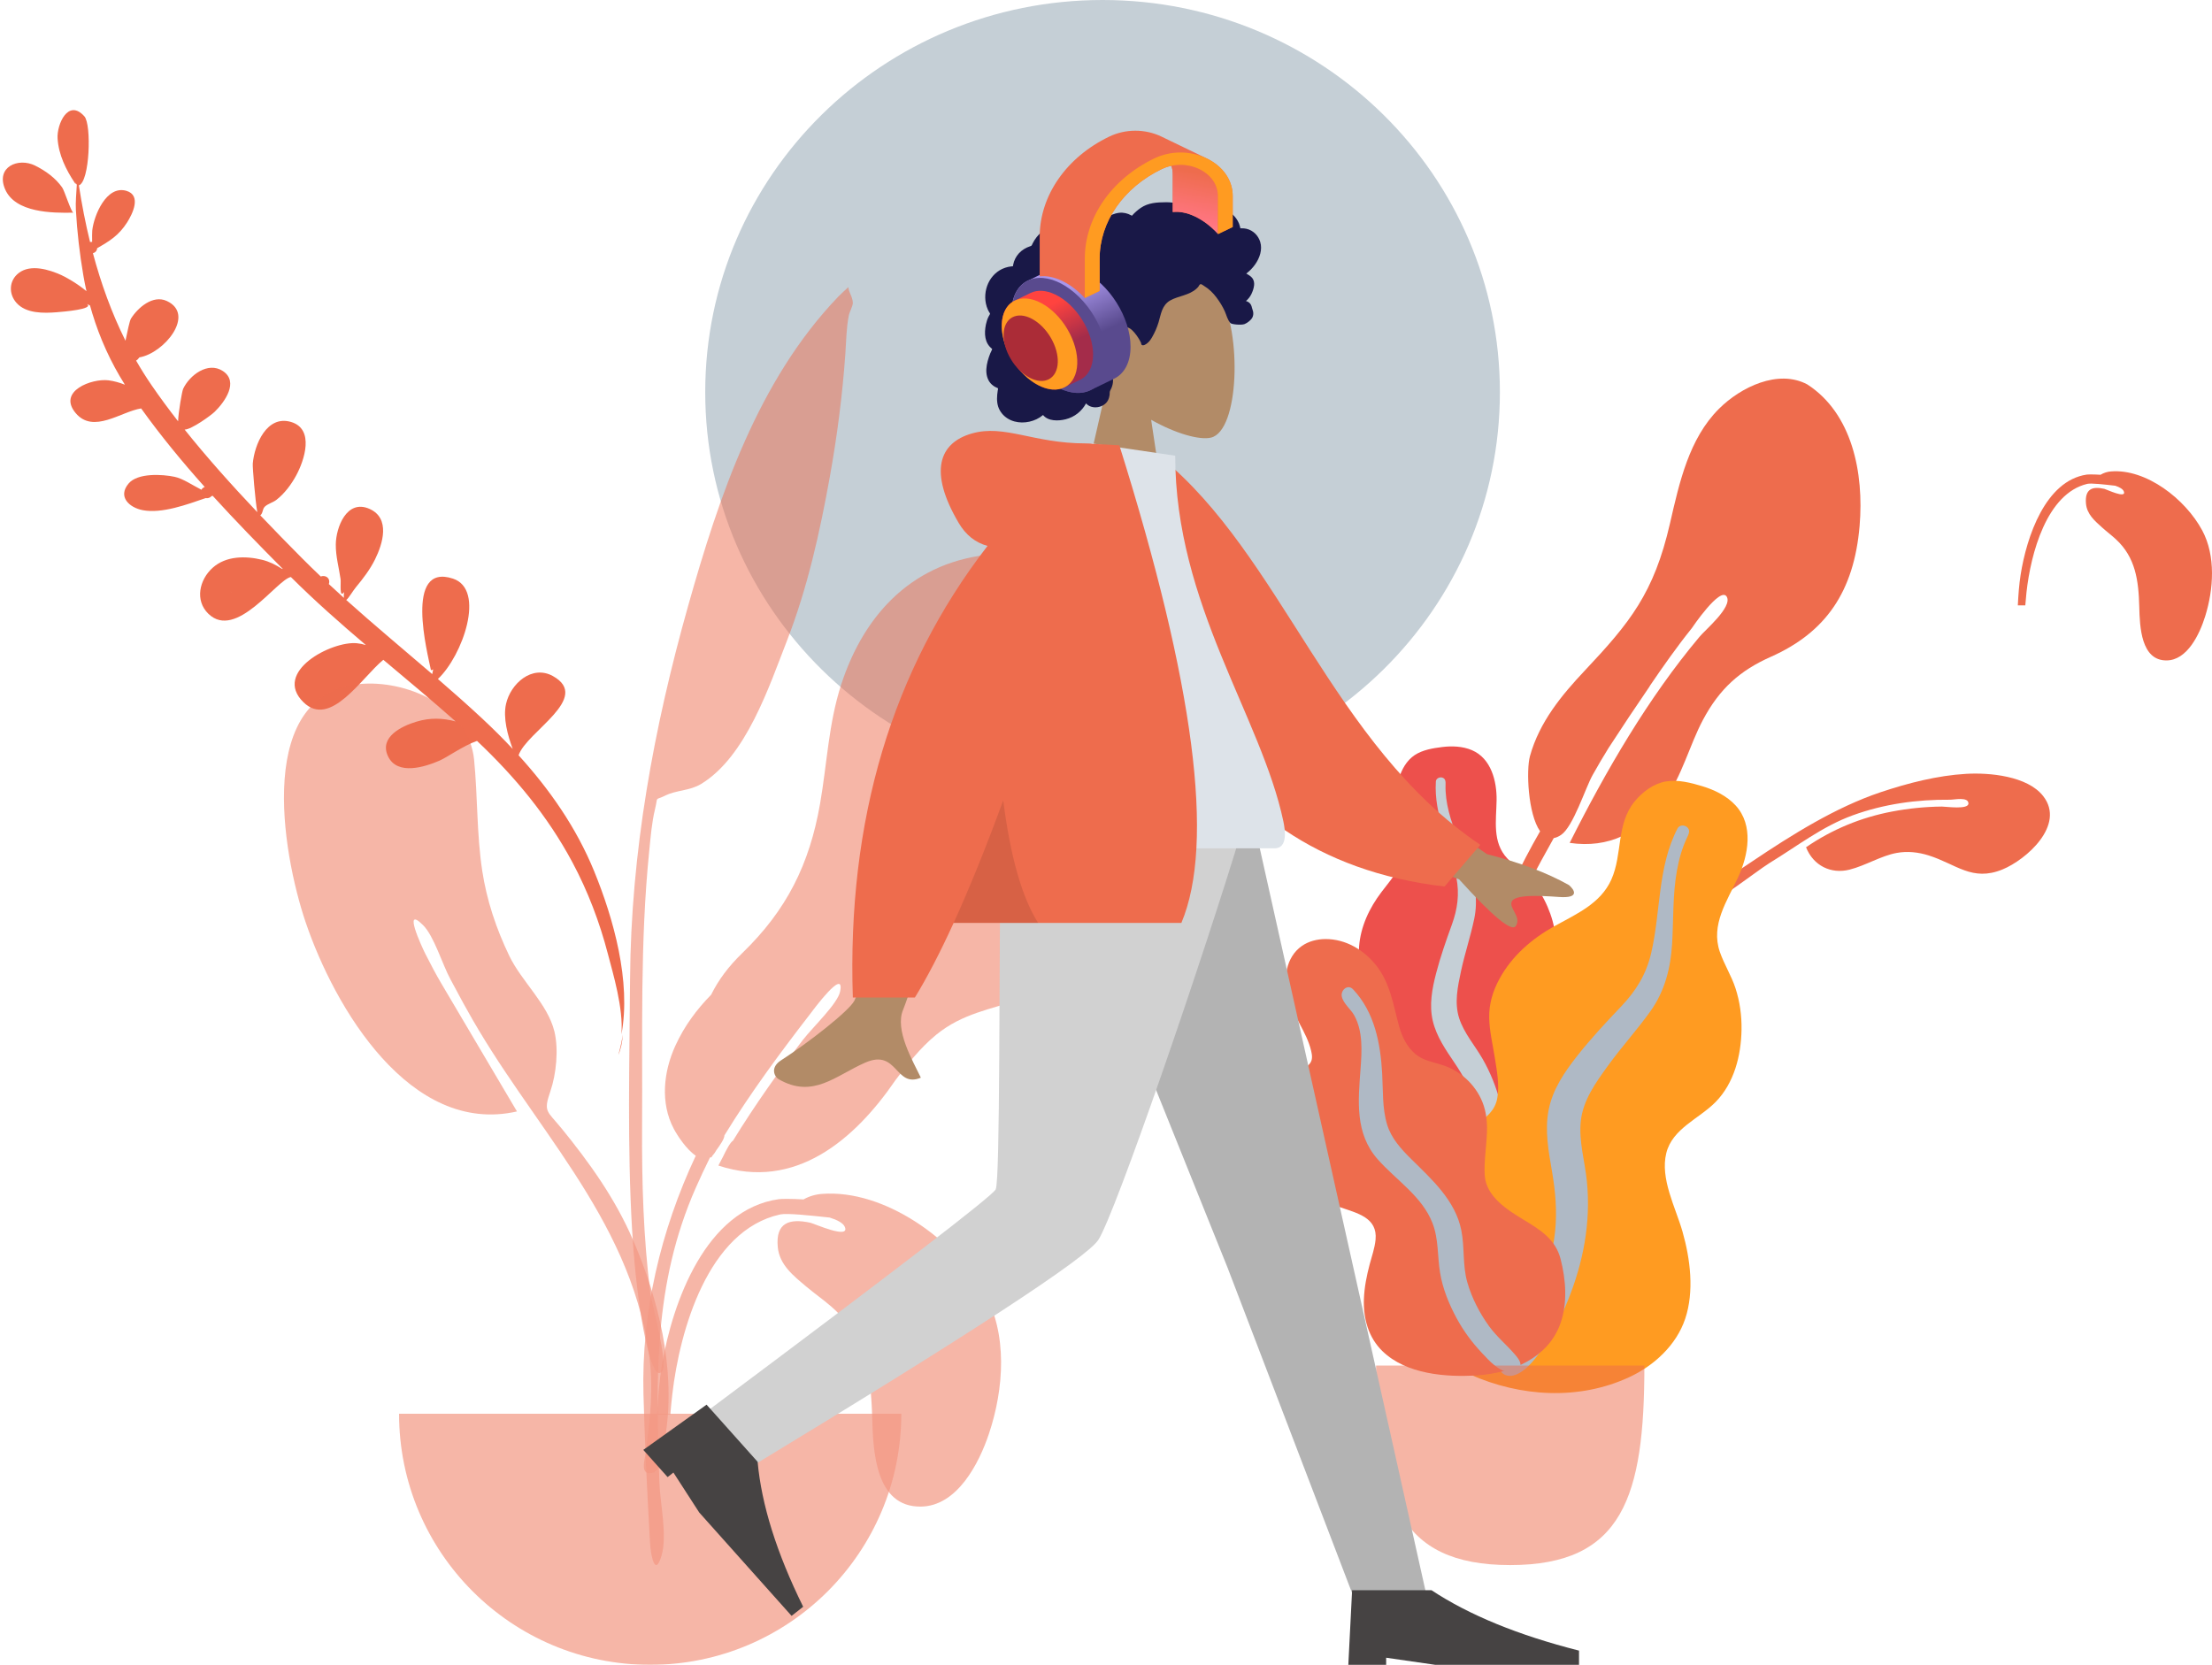 <svg width="643" height="484" viewBox="0 0 643 484" fill="none" xmlns="http://www.w3.org/2000/svg">
<g clip-path="url(#clip0)">
<path fill-rule="evenodd" clip-rule="evenodd" d="M444.737 219.827C447.493 209.876 453.963 202.087 460.679 194.951C473.755 181.058 480.787 172.468 485.447 152.146C488.188 140.193 490.977 127.528 499.67 118.856C505.999 112.541 516.892 107.236 525.356 111.758C538.378 120.172 541.875 137.439 540.562 152.9C538.934 172.064 530.665 183.88 514.78 190.938C505.829 194.913 499.88 200.159 495.021 209.299C491.134 216.607 488.868 225.759 483.984 232.384C476.683 242.289 467.546 246.691 456.283 245.046C466.832 224.035 479.157 202.826 494.023 185.135C495.415 183.357 503.623 176.549 501.967 173.518C500.143 170.181 491.718 182.718 491.777 182.642C487.457 188.01 483.459 193.715 479.534 199.475C479.544 199.48 479.555 199.483 479.566 199.489C475.525 205.4 471.515 211.397 467.582 217.469C465.991 220.038 464.443 222.639 462.961 225.306C460.786 229.219 457.334 240.325 453.775 242.731C453.014 243.245 452.31 243.533 451.651 243.651C449.223 247.956 446.86 252.295 444.613 256.685C438.744 268.151 433.707 280.257 431.395 293.202C430.721 296.981 431.198 311.114 428.816 313.842C424.46 318.831 425.736 309.223 425.997 306.323C428.16 282.31 436.124 261.852 447.686 241.664C444.134 236.642 443.621 223.859 444.737 219.827Z" fill="#EE6C4D"/>
<path fill-rule="evenodd" clip-rule="evenodd" d="M593.922 231.43C589.33 225.573 578.291 224.579 571.54 224.971C563.186 225.456 554.605 227.658 546.657 230.32C533.565 234.704 520.843 242.706 509.312 250.451C507.922 251.384 490.803 262.529 492.318 264.485C493.819 266.423 510.625 253.184 514.371 250.902C522.363 246.032 529.694 240.272 538.504 237.055C547.626 233.724 557.274 232.405 566.866 232.496C568.097 232.508 572.113 231.579 572.2 233.551C572.285 235.479 565.64 234.473 564.468 234.485C559.629 234.533 554.759 235.026 549.989 235.934C541.05 237.635 532.647 241.061 524.991 246.317C527.127 251.694 532.248 254.173 537.62 252.828C542.262 251.664 546.788 248.795 551.334 247.966C554.465 247.395 557.601 247.735 560.637 248.69C568.645 251.209 573.264 256.371 582.07 252.78C588.972 249.966 600.517 239.853 593.922 231.43Z" fill="#EE6C4D"/>
<path fill-rule="evenodd" clip-rule="evenodd" d="M588.728 176H586.556C586.708 173.015 586.906 170.036 587.372 167.084C589.118 156.022 594.579 139.775 606.554 137.979C606.996 137.912 608.621 137.901 610.59 138.025C611.523 137.467 612.568 137.129 613.669 137.051C623.865 136.246 635.252 145.056 640.17 154.223C644.135 161.615 643.467 171.321 641.018 179.173C639.378 184.431 635.799 191.926 629.831 191.999C622.363 192.091 622.003 182.207 621.859 176.428C621.667 168.746 620.76 162.054 615.108 156.818C613.791 155.598 612.351 154.525 611.02 153.322C608.937 151.439 606.634 149.511 606.366 146.396C605.995 142.099 608.26 141.325 611.719 142.124C612.308 142.26 618.247 145.113 617.368 142.858C617.099 142.169 616.119 141.623 614.881 141.213C611.679 140.84 607.86 140.408 606.761 140.666C594.913 143.45 590.299 161.028 589.074 172.196C588.935 173.46 588.824 174.729 588.728 176H588.728Z" fill="#EE6C4D"/>
</g>
<path d="M320.5 228C384.289 228 436 176.96 436 114C436 51.039 384.289 0 320.5 0C256.711 0 205 51.039 205 114C205 176.96 256.711 228 320.5 228Z" fill="#C5CFD6"/>
<path fill-rule="evenodd" clip-rule="evenodd" d="M419.258 217.173C422.123 216.823 425.18 216.947 427.844 218.077C433.509 220.482 435.119 227.174 435.041 232.614C434.957 238.468 433.714 244.863 438.165 249.58C440.211 251.748 442.756 253.408 444.765 255.617C446.912 257.977 448.597 260.677 449.844 263.577C452.134 268.903 453.258 275.167 451.164 280.754C449.32 285.674 444.681 290.114 445.683 295.708C446.729 301.543 452.612 306.004 456.29 310.351C460.453 315.269 464.286 321.556 464.916 328.006C465.519 334.188 462.828 340.44 458.699 345.113C450.448 354.451 438.045 359.028 425.54 359C420.23 358.988 414.219 358.748 409.637 355.895C408.22 355.013 407.473 354.023 406.631 352.648C405.877 351.414 404.88 350.612 403.725 349.739C401.19 347.822 399.359 345.239 398.19 342.347C393.652 331.114 397.279 317.218 403.631 307.243C405.136 304.88 406.369 302.605 405.637 299.789C404.874 296.848 402.999 294.196 401.34 291.669C399.701 289.17 397.83 286.787 396.549 284.087C395.207 281.257 394.829 278.294 395.066 275.198C395.512 269.381 398.023 264.013 401.578 259.336C405.002 254.83 409.022 250.518 409.031 244.615C409.041 238.357 404.858 232.791 406.64 226.429C407.378 223.795 408.86 221.092 411.249 219.513C413.539 217.998 416.564 217.502 419.258 217.173Z" fill="#ED504C"/>
<path fill-rule="evenodd" clip-rule="evenodd" d="M417.386 227.176C417.44 226.336 418.437 225.832 419.222 226.051C420.254 226.34 420.235 227.305 420.207 228.165C420.124 230.808 420.506 233.377 421.142 235.942C422.462 241.274 424.903 246.186 426.836 251.308C428.768 256.425 429.675 261.709 428.542 267.124C427.473 272.23 425.795 277.203 424.701 282.315C423.738 286.821 422.712 291.573 424.18 296.067C425.592 300.393 428.714 303.916 430.962 307.825C435.617 315.918 437.681 324.896 437.957 334.135C438.085 338.425 437.97 342.755 436.975 346.963C436.402 349.386 435.632 352.66 433.556 354.333C432.599 355.105 430.961 355.371 430.155 354.229C429.399 353.158 430.062 351.499 430.303 350.357C431.343 345.413 431.552 340.361 431.303 335.342C431.062 330.48 430.487 325.626 428.957 320.982C427.537 316.673 425.379 312.802 422.84 309.032C420.252 305.191 417.562 301.341 416.493 296.789C415.406 292.166 416.289 287.462 417.469 282.927C418.717 278.131 420.352 273.472 422.042 268.805C423.689 264.258 424.272 259.955 423.363 255.196C421.567 245.794 416.76 236.968 417.386 227.176Z" fill="#C5CFD6"/>
<path fill-rule="evenodd" clip-rule="evenodd" d="M494.892 228.582C498.437 229.659 501.958 231.395 504.485 234.118C509.858 239.909 508.209 248.661 505.243 255.053C502.05 261.933 497.212 268.849 499.94 276.743C501.193 280.372 503.301 283.659 504.49 287.316C505.761 291.224 506.309 295.294 506.239 299.372C506.11 306.862 504.118 314.855 498.708 320.373C493.945 325.232 486.158 328.07 484.377 335.206C482.518 342.651 487.061 350.988 489.078 358.041C491.36 366.024 492.533 375.453 489.862 383.409C487.303 391.034 480.842 397.028 473.528 400.406C458.915 407.156 441.949 406.117 427.296 399.578C421.075 396.801 414.151 393.391 410.285 387.633C409.09 385.853 408.736 384.294 408.476 382.23C408.243 380.378 407.497 378.911 406.605 377.278C404.644 373.692 403.862 369.684 404.02 365.656C404.634 350.011 416.234 335.464 428.956 326.972C431.971 324.96 434.618 322.912 435.249 319.2C435.909 315.325 435.111 311.213 434.501 307.361C433.899 303.554 432.964 299.763 432.889 295.902C432.811 291.858 433.933 288.157 435.848 284.619C439.445 277.972 445.227 272.93 451.87 269.247C458.267 265.7 465.262 262.692 468.393 255.715C471.712 248.32 469.747 239.561 475.2 232.964C477.458 230.233 480.625 227.807 484.262 227.182C487.749 226.583 491.558 227.57 494.892 228.582Z" fill="#FF9B21"/>
<path fill-rule="evenodd" clip-rule="evenodd" d="M487.651 240.811C488.154 239.844 489.584 239.769 490.387 240.44C491.443 241.324 490.914 242.456 490.432 243.46C488.95 246.547 488.052 249.789 487.452 253.159C486.204 260.166 486.485 267.262 486.063 274.341C485.642 281.414 483.935 288.147 479.774 293.965C475.85 299.452 471.283 304.462 467.327 309.943C463.841 314.773 460.153 319.863 459.516 325.954C458.901 331.817 460.707 337.626 461.288 343.434C462.492 355.457 460.204 367.171 455.688 378.257C453.591 383.405 451.189 388.472 447.821 392.933C445.882 395.503 443.267 398.977 439.963 399.869C438.44 400.281 436.385 399.739 436.042 397.964C435.718 396.298 437.363 394.682 438.242 393.455C442.047 388.146 444.938 382.273 447.275 376.198C449.54 370.314 451.41 364.265 452.053 357.963C452.649 352.116 452.153 346.401 451.158 340.606C450.144 334.701 449.015 328.731 450.149 322.781C451.3 316.736 454.795 311.628 458.55 306.876C462.521 301.85 466.873 297.19 471.293 292.549C475.6 288.027 478.536 283.238 479.966 277.126C482.79 265.049 481.791 252.078 487.651 240.811Z" fill="#AFB9C5"/>
<path fill-rule="evenodd" clip-rule="evenodd" d="M385.306 273C391.2 273 396.382 276.124 399.953 280.558C404.133 285.748 404.977 292.086 406.675 298.272C407.519 301.35 408.972 304.406 411.517 306.498C413.833 308.4 416.772 308.78 419.543 309.71C425.082 311.567 429.555 316.041 431.321 321.499C433.476 328.158 431.193 334.873 431.586 341.622C431.947 347.819 438.058 351.685 442.974 354.656C447.821 357.586 452.189 360.328 453.649 366.035C455.197 372.088 455.716 378.844 453.572 384.823C450.002 394.779 439.552 399.163 429.456 399.842C420.293 400.459 408.772 399.491 401.891 392.84C397.773 388.86 396.282 383.293 396.467 377.755C396.582 374.311 397.264 370.899 398.146 367.571C398.771 365.213 399.616 362.864 399.856 360.427C400.496 353.942 394.503 352.697 389.401 350.916C382.918 348.654 378.38 344.38 375.224 338.425C372.285 332.881 371.052 326.658 372.814 320.554C373.714 317.437 375.346 314.61 377.559 312.205C378.533 311.146 379.907 310.263 380.786 309.151C381.607 308.112 381.428 306.766 381.145 305.55C379.837 299.931 375.762 295.278 374.305 289.668C372.989 284.605 373.767 278.304 378.395 275.038C380.395 273.627 382.862 273.016 385.306 273Z" fill="#EE6C4D"/>
<path fill-rule="evenodd" clip-rule="evenodd" d="M393.338 287.641C399.585 294.296 401.283 303.325 401.781 312.076C402.061 316.983 401.77 322.159 403.212 326.919C404.445 330.993 407.337 334.107 410.318 337.051C416.319 342.975 423.011 348.999 424.766 357.574C425.796 362.606 425.101 367.804 426.524 372.78C427.817 377.304 430.096 381.748 432.867 385.568C435.098 388.645 438.004 391 440.443 393.867C441.187 394.743 442.253 396.031 441.946 397.267C441.586 398.714 439.743 399.172 438.435 398.945C435.386 398.415 432.819 395.503 430.825 393.386C427.91 390.291 425.432 386.962 423.419 383.227C421.183 379.08 419.383 374.679 418.614 370.026C417.816 365.199 418.213 360.168 416.391 355.535C413.324 347.74 405.886 343.14 400.508 337.064C393.808 329.494 394.807 320.072 395.493 310.759C395.87 305.641 396.245 299.862 393.659 295.189C392.672 293.406 390.471 291.743 390.047 289.715C389.658 287.858 391.78 285.981 393.338 287.641Z" fill="#AFB9C5"/>
<path fill-rule="evenodd" clip-rule="evenodd" d="M400 397C400 435.058 406.211 455 439 455C471.789 455 478 435.058 478 397H400Z" fill="#EE6C4D" fill-opacity="0.5"/>
<g clip-path="url(#clip1)">
<path fill-rule="evenodd" clip-rule="evenodd" d="M10.201 48.142C5.285 45.705 -1.268 48.532 1.466 54.975C4.394 61.876 15.22 61.961 21.335 61.824C20.723 61.792 18.752 55.464 18.077 54.508C16.088 51.688 13.223 49.643 10.201 48.142ZM66.839 171.859C68.079 172.919 66.94 171.958 66.839 171.859V171.859ZM5.465 79.353C2.589 81.552 2.451 85.434 4.801 88.062C7.599 91.191 12.709 91.077 16.523 90.772C18.248 90.634 27.46 89.896 25.276 88.389C25.444 88.452 25.795 88.606 26.17 88.815C26.372 89.553 26.584 90.289 26.806 91.021C26.751 91.053 26.705 91.087 26.647 91.118C26.71 91.091 26.754 91.061 26.809 91.034C29.025 98.353 32.178 105.322 36.307 111.842C34.762 111.233 33.162 110.773 31.539 110.568C26.733 109.96 16.623 113.695 21.999 120.093C27.154 126.227 35.178 119.646 41.028 118.739C46.702 126.658 52.958 134.247 59.514 141.583C59.113 141.709 58.76 141.971 58.558 142.379C55.928 141.045 53.187 139.136 50.753 138.619C47.24 137.874 40.038 137.423 37.383 140.567C34.117 144.433 37.618 147.573 41.475 148.315C47.069 149.39 54.392 146.657 59.775 144.81C60.391 144.919 61.063 144.739 61.464 144.247C61.583 144.208 61.702 144.169 61.818 144.132C68.457 151.432 75.351 158.491 82.202 165.395C82.129 165.391 82.056 165.387 81.98 165.383C80.193 164.211 78.276 163.249 76.198 162.745C71.391 161.574 65.735 161.568 61.835 165.046C57.949 168.509 56.572 174.566 60.592 178.455C68.639 186.239 80.494 168.49 84.552 167.749C91.515 174.692 98.877 181.179 106.355 187.534C105.506 187.276 104.635 187.086 103.735 187C96.402 186.298 79.191 195.288 88.19 204.133C96.032 211.84 105.109 197.005 111.428 191.817C118.475 197.741 125.56 203.624 132.446 209.737C128.69 208.74 125.061 208.593 121.035 209.809C116.869 211.07 110.146 214.216 112.78 219.84C115.459 225.56 123.531 222.957 127.735 221.141C130.029 220.151 134.626 216.808 138.663 215.4C149.651 225.774 159.169 237.2 166.375 250.661C170.873 259.065 174.287 268.044 176.69 277.273C178.223 283.163 181.245 293.056 180.64 300.723C183.524 285.377 178.31 266.946 172.693 253.229C167.529 240.616 159.8 229.543 150.747 219.576C153.019 212.743 172.14 202.888 160.709 196.54C154.639 193.184 148.422 198.753 147.095 204.652C146.183 208.705 147.572 213.798 149.046 217.733C146.198 214.694 143.237 211.754 140.187 208.911C135.971 204.982 131.654 201.166 127.295 197.399C134.477 190.652 141.274 171.364 131.645 168.21C117.425 163.565 124.272 189.874 125.264 194.806C125.546 194.822 125.765 194.737 125.927 194.555C125.847 195.006 125.754 195.489 125.641 195.976C117.3 188.803 108.835 181.772 100.648 174.428C101.386 173.883 102.558 171.8 103.48 170.691C105.56 168.192 107.549 165.581 109.004 162.657C111.301 158.037 113.516 150.666 107.427 147.949C100.805 144.987 97.658 153.323 97.611 158.296C97.58 161.735 98.517 165.002 99.004 168.373C99.157 169.424 98.57 174.163 100.002 172.125C99.934 172.876 99.925 173.421 99.958 173.807C98.489 172.482 97.03 171.142 95.581 169.793C95.648 169.623 95.698 169.437 95.709 169.222C95.787 167.739 94.295 167.168 93.249 167.602C91.337 165.785 89.443 163.945 87.584 162.069C83.642 158.093 79.643 154.004 75.672 149.828C76.534 149.087 76.191 148.062 76.997 147.277C77.801 146.493 79.385 146.059 80.332 145.331C82.711 143.498 84.684 140.828 86.11 138.2C88.466 133.858 91.51 124.75 84.629 122.681C77.536 120.544 73.935 129.312 73.479 134.794C73.39 135.856 74.186 145.424 74.794 148.899C67.446 141.137 60.219 133.085 53.672 124.892C55.657 124.874 61.285 120.806 62.423 119.696C65.2 116.989 69.613 111.008 64.746 107.842C60.418 105.034 55.083 109.101 53.232 113.053C52.928 113.704 51.856 119.761 51.772 122.479C49.062 119.004 46.477 115.51 44.072 112.004C42.468 109.673 40.969 107.28 39.567 104.837C39.904 104.646 40.222 104.312 40.522 103.897C47.74 102.672 56.942 91.41 48.464 87.492C44.427 85.628 40.05 89.474 38.072 92.623C37.667 93.267 37.011 96.506 36.477 99.061C32.443 90.966 29.359 82.397 27.013 73.611C27.641 73.455 28.173 72.975 28.244 72.149C31.748 70.151 34.515 68.488 36.962 64.646C38.481 62.26 41.218 56.808 36.753 55.483C30.942 53.76 27.291 62.636 26.816 67.008C26.76 67.516 26.762 68.992 26.781 70.344C26.58 70.317 26.376 70.32 26.176 70.355C24.841 64.915 23.776 59.404 22.928 53.885C26.1 52.864 26.649 36.206 24.537 33.834C19.816 28.523 16.486 36.195 16.738 40.249C17.036 45.03 19.202 49.38 21.782 53.239C22.059 53.648 21.98 53.628 22.051 53.059C22.091 53.34 22.185 53.548 22.325 53.698C22.192 56.215 21.932 58.792 22.057 61.019C22.414 67.396 23.157 73.811 24.235 80.106C24.498 81.637 24.798 83.156 25.135 84.661C22.586 82.489 19.148 80.559 17.803 79.956C14.312 78.391 8.933 76.702 5.465 79.353ZM181.05 300.745C180.888 302.968 180.486 305.005 179.737 306.684C180.299 304.772 180.73 302.785 181.05 300.745Z" fill="#EE6C4D"/>
<g opacity="0.7">
<path opacity="0.7" fill-rule="evenodd" clip-rule="evenodd" d="M105.822 198.77C119.474 198.062 136.359 206.031 137.815 220.871C138.873 231.653 138.546 242.405 140.183 253.172C141.492 261.776 144.261 270.036 148.038 277.874C151.67 285.411 159.203 291.827 161.162 299.879C162.411 305.01 161.712 312.227 159.99 317.245C157.896 323.347 159.009 322.865 163.182 327.985C171.359 338.018 178.723 348.307 183.93 360.29C191.43 377.55 196.348 397.725 193.564 416.618C193.21 419.017 192.79 427.627 189.486 428.229C185.796 428.902 187.522 423.978 187.719 422.387C188.974 412.238 190.09 403.367 188.575 393.059C182.732 353.288 154.201 327.085 135.623 293.331C134.602 291.59 132.446 287.445 130.947 284.711C128.58 280.393 126.201 272.179 122.997 268.977C116.963 262.947 122.511 275.071 123.686 277.385C125.173 280.313 126.808 283.425 128.332 285.99C135.302 297.882 143.082 310.862 150.28 323.121C119.147 330.214 97.221 292.785 88.866 268.178C81.982 247.905 73.746 200.505 105.822 198.77Z" fill="#EE6C4D"/>
<path opacity="0.7" fill-rule="evenodd" clip-rule="evenodd" d="M288.805 161.121C265.983 162.932 251.331 177.992 244.511 199.056C240.835 210.407 240.413 222.068 238.37 233.734C235.297 251.284 228.686 264.585 215.764 277.089C211.762 280.961 208.812 284.937 206.716 289.191C202.554 293.438 198.931 298.244 196.269 304.12C192.869 311.624 191.907 320.628 195.832 328.109C196.888 330.121 199.521 334.158 202.25 335.992C192.033 357.752 186.415 381.584 187.048 405.386C187.431 419.753 188.132 434.127 188.951 448.477C189.171 452.33 190.426 458.693 192.31 452.231C194.035 446.32 191.872 437.041 191.672 430.867C190.698 400.786 189.866 373.435 202.248 345.331C203.547 342.385 204.924 339.463 206.357 336.565C206.442 336.516 206.52 336.457 206.599 336.4C206.653 336.442 206.703 336.487 206.758 336.529C206.849 336.365 206.975 336.171 207.121 335.954C207.532 335.529 207.891 334.993 208.233 334.395C209.331 332.873 210.574 331.084 210.581 330.105C210.581 330.098 210.577 330.086 210.577 330.078C218.242 317.565 227.022 305.742 235.99 294.149C235.923 294.234 245.718 280.897 244.204 288.272C243.474 291.827 236.269 298.595 233.359 302.36C226.922 310.735 219.363 321.348 213.082 331.61C212.237 332.096 211.043 334.48 210.179 336.257C209.702 337.157 209.257 338.064 208.82 338.855C231.077 346.208 248.39 331.396 260.196 314.168C260.21 314.147 260.223 314.126 260.236 314.106C263.829 309.346 267.509 304.619 272.107 300.856C279.777 294.576 287.992 293.468 297.036 290.378C321.7 281.951 332.186 249.987 335.516 226.27C339.274 199.513 320.894 158.483 288.805 161.121Z" fill="#EE6C4D"/>
<path opacity="0.7" fill-rule="evenodd" clip-rule="evenodd" d="M243.723 86.191C220.299 110.569 208.982 144.383 200.022 176.172C190.014 211.676 183.403 247.728 183.149 284.642C182.983 308.895 182.323 333.299 183.739 357.523C184.241 366.126 185.099 374.745 186.462 383.255C186.575 383.955 189.626 402.958 192.545 398.53C194.205 396.012 189.417 378.817 189.056 375.953C187.021 359.822 186.548 343.573 186.647 327.326C186.81 300.575 186.021 273.962 188.733 247.31C189.137 243.33 189.457 239.151 190.402 235.258C191.406 231.119 190.127 232.926 193.396 231.287C196.573 229.694 200.498 229.922 203.794 227.924C216.866 219.997 223.553 199.635 228.758 186.275C234.711 170.998 238.329 154.706 241.219 138.628C243.341 126.816 244.858 115.075 245.716 103.11C245.987 99.339 246.003 95.396 246.744 91.688C246.944 90.688 247.945 88.919 247.909 88.033C247.832 86.158 246.701 85.056 246.608 83.481C245.627 84.363 244.665 85.267 243.723 86.191Z" fill="#EE6C4D"/>
<path opacity="0.7" fill-rule="evenodd" clip-rule="evenodd" d="M116 411C116 451.317 148.683 484 189 484C229.317 484 262 451.317 262 411" fill="#EE6C4D"/>
<path opacity="0.7" fill-rule="evenodd" clip-rule="evenodd" d="M194.857 411.232H191C191.268 406.393 191.621 401.562 192.43 396.776C195.525 378.473 205.2 351.591 226.42 348.62C227.203 348.51 230.083 348.491 233.571 348.696C235.224 347.772 237.076 347.213 239.028 347.085C257.095 345.753 277.271 360.329 285.986 375.497C293.012 387.726 291.828 403.785 287.489 416.778C284.583 425.476 278.241 437.878 267.665 437.999C254.433 438.15 253.795 421.796 253.539 412.236C253.199 399.525 251.593 388.453 241.577 379.789C239.243 377.771 236.692 375.995 234.334 374.005C230.642 370.89 226.562 367.7 226.086 362.546C225.43 355.436 229.443 354.156 235.571 355.477C236.616 355.702 247.139 360.424 245.581 356.692C245.105 355.552 243.368 354.648 241.175 353.971C235.501 353.354 228.733 352.638 226.787 353.066C205.792 357.672 197.617 386.755 195.446 405.233C195.212 407.227 195.023 409.228 194.857 411.232Z" fill="#EE6C4D"/>
</g>
</g>
<path fill-rule="evenodd" clip-rule="evenodd" d="M321.791 111.967C316.726 106.381 313.297 99.536 313.87 91.866C315.521 69.767 348.27 74.628 354.64 85.782C361.011 96.936 360.254 125.229 352.02 127.223C348.737 128.018 341.743 126.07 334.624 122.04L339.092 151.735H312.708L321.791 111.967Z" fill="#B28B67"/>
<path fill-rule="evenodd" clip-rule="evenodd" d="M366.328 70.32C365.782 68.516 364.313 66.971 362.332 66.513C361.852 66.401 361.356 66.357 360.862 66.375C360.684 66.382 360.635 66.43 360.552 66.314C360.49 66.227 360.489 66.016 360.464 65.915C360.385 65.599 360.287 65.288 360.165 64.984C359.751 63.949 359.054 63.033 358.215 62.261C356.645 60.818 354.523 59.821 352.319 59.641C351.112 59.542 349.915 59.727 348.774 60.095C348.184 60.286 347.611 60.524 347.054 60.786C346.886 60.866 346.341 61.253 346.172 61.228C345.986 61.2 345.612 60.766 345.461 60.657C343.591 59.309 341.281 58.779 338.951 58.794C336.322 58.813 333.789 58.937 331.596 60.442C331.132 60.761 330.69 61.11 330.269 61.478C330.047 61.671 329.833 61.872 329.628 62.081C329.504 62.207 329.384 62.336 329.268 62.469C329.072 62.693 329.103 62.767 328.828 62.61C327.773 62.008 326.55 61.726 325.318 61.868C324.586 61.953 323.874 62.159 323.199 62.431C322.968 62.523 322.436 62.892 322.191 62.896C321.947 62.899 321.422 62.557 321.172 62.471C319.818 62.001 318.359 61.885 316.937 62.102C315.469 62.326 314.028 62.876 312.784 63.636C312.186 64.002 311.664 64.407 311.245 64.95C311.064 65.185 310.901 65.433 310.696 65.651C310.576 65.778 310.338 65.909 310.273 66.07C310.312 65.974 308.668 65.379 308.513 65.341C307.687 65.138 306.846 65.179 306.037 65.429C304.515 65.9 303.207 66.954 302.132 68.036C301.579 68.591 301.096 69.205 300.686 69.859C300.489 70.172 300.309 70.495 300.145 70.824C300.065 70.983 300.012 71.183 299.907 71.326C299.772 71.511 299.681 71.515 299.436 71.596C298.191 72.005 297.056 72.699 296.191 73.636C295.317 74.584 294.75 75.752 294.512 76.981C294.498 77.054 294.49 77.354 294.445 77.393C294.383 77.447 294.132 77.423 294.038 77.434C293.71 77.47 293.384 77.524 293.063 77.595C292.47 77.727 291.894 77.921 291.348 78.174C289.222 79.162 287.702 81.015 286.958 83.1C286.177 85.287 286.191 87.794 287.124 89.94C287.275 90.287 287.454 90.624 287.665 90.942C287.794 91.138 287.836 91.138 287.752 91.343C287.658 91.571 287.487 91.793 287.376 92.016C287.013 92.743 286.76 93.515 286.599 94.303C286.337 95.596 286.206 96.954 286.466 98.257C286.586 98.861 286.796 99.453 287.116 99.991C287.279 100.266 287.47 100.526 287.685 100.767C287.797 100.893 287.916 101.012 288.04 101.126C288.111 101.192 288.205 101.249 288.265 101.322C288.413 101.5 288.444 101.354 288.367 101.615C288.261 101.981 288.02 102.342 287.872 102.697C287.72 103.064 287.582 103.436 287.457 103.811C287.202 104.571 286.986 105.345 286.852 106.132C286.593 107.643 286.638 109.253 287.399 110.64C287.725 111.233 288.191 111.753 288.757 112.158C289.034 112.356 289.334 112.527 289.649 112.667C289.811 112.739 290.018 112.77 290.091 112.917C290.171 113.075 290.053 113.389 290.026 113.565C289.792 115.102 289.675 116.716 290.161 118.222C290.609 119.609 291.595 120.834 292.876 121.645C295.36 123.218 298.708 123.129 301.318 121.87C301.999 121.542 302.635 121.134 303.203 120.653C304.649 122.482 307.624 122.424 309.737 121.903C312.37 121.254 314.482 119.534 315.699 117.275C317.364 119.178 320.857 118.56 322.011 116.496C322.293 115.99 322.461 115.434 322.543 114.87C322.587 114.574 322.559 114.275 322.591 113.981C322.633 113.606 322.899 113.242 323.053 112.88C323.351 112.174 323.536 111.446 323.544 110.685C323.548 110.288 323.494 109.901 323.454 109.507C323.418 109.152 323.523 108.821 323.582 108.471C322.907 108.576 322.085 108.405 321.448 108.221C320.824 108.04 320.239 107.565 319.799 107.131C318.776 106.123 318.151 104.802 317.723 103.486C316.785 100.6 317.17 97.136 320.26 95.552C321.7 94.814 326.014 94.817 327.729 95.181C329.532 95.565 331.576 99.302 331.677 99.654C331.739 99.871 331.708 100.14 331.92 100.285C332.387 100.604 333.158 100.051 333.503 99.778C334.098 99.307 334.522 98.681 334.889 98.046C335.69 96.662 336.335 95.178 336.791 93.664C337.143 92.496 337.367 91.292 337.827 90.154C338.284 89.022 339.005 88.01 340.125 87.368C341.344 86.671 342.741 86.303 344.079 85.865C345.405 85.43 346.709 84.899 347.737 83.977C347.963 83.774 348.183 83.559 348.365 83.32C348.508 83.132 348.65 82.771 348.869 82.651C349.209 82.465 349.706 82.949 350 83.124C351.452 83.99 352.663 85.198 353.639 86.518C354.611 87.83 355.408 89.093 356.055 90.558C356.536 91.645 356.836 93.037 357.681 93.927C358.058 94.325 360.862 94.565 361.77 94.218C362.678 93.871 363.696 92.969 364.001 92.404C364.313 91.826 364.387 91.191 364.254 90.558C364.176 90.185 364.015 89.838 363.928 89.472C363.854 89.164 363.787 88.874 363.628 88.592C363.326 88.059 362.811 87.676 362.189 87.515C362.836 86.955 363.372 86.284 363.743 85.535C364.128 84.757 364.455 83.81 364.548 82.955C364.623 82.261 364.507 81.542 364.102 80.946C363.678 80.32 362.926 79.912 362.276 79.522C363.269 78.791 364.12 77.903 364.819 76.92C366.178 75.009 367.019 72.599 366.328 70.32Z" fill="#191847"/>
<path fill-rule="evenodd" clip-rule="evenodd" d="M303.996 237.191L356.853 368.575L393.902 465.412H415.027L364.1 237.191L303.996 237.191Z" fill="#B3B3B3"/>
<path fill-rule="evenodd" clip-rule="evenodd" d="M290.933 237.191C290.358 282.272 290.773 342.965 289.435 345.775C288.542 347.649 260.783 368.994 206.157 409.81L217.045 427.203C281.899 387.916 315.984 365.655 319.3 360.421C324.273 352.569 349.26 280.319 362.26 237.191H290.933Z" fill="#D1D1D1"/>
<path fill-rule="evenodd" clip-rule="evenodd" d="M187 421.514L205.391 408.366L220.231 424.978C221.372 437.502 225.786 451.548 233.473 467.115L230.104 469.77L203.252 439.709L195.751 428.098L194.066 429.425L187 421.514Z" fill="#464343"/>
<path fill-rule="evenodd" clip-rule="evenodd" d="M391.942 484L393.041 462.314H416.127C427.073 469.543 441.364 475.394 459 479.869V484H417.226L402.935 481.935V484H391.942Z" fill="#464343"/>
<path fill-rule="evenodd" clip-rule="evenodd" d="M397.176 224.128L432.242 248.317C441.753 250.728 449.699 253.727 456.08 257.315C457.587 258.606 459.409 261.219 453.158 260.767C446.906 260.315 440.309 260.105 439.447 262.107C438.584 264.11 442.367 266.506 440.624 269.208C439.461 271.01 433.97 266.492 424.149 255.655L389.424 242.129L397.176 224.128ZM262.538 224.963L285.511 225.048C271.327 268.063 263.669 290.886 262.538 293.518C259.995 299.44 265.378 308.459 267.68 313.305C260.182 316.457 260.981 304.786 251.523 308.919C242.891 312.692 236.324 319.528 226.35 313.747C225.124 313.036 223.78 310.36 227.027 308.269C235.115 303.059 246.771 293.94 248.346 290.939C250.494 286.846 255.225 264.854 262.538 224.963Z" fill="#B28B67"/>
<path fill-rule="evenodd" clip-rule="evenodd" d="M327.824 134.41L337.33 132.879C372.6 161.5 387.086 216.484 430.318 245.611L419.913 257.728C344.913 249.004 326.324 181.937 327.824 134.41Z" fill="#EE6C4D"/>
<path fill-rule="evenodd" clip-rule="evenodd" d="M286.385 246.629C324.5 246.629 352.537 246.629 370.496 246.629C374.339 246.629 373.615 241.416 373.059 238.785C366.647 208.424 341.616 175.696 341.616 132.478L317.355 128.904C297.287 159.222 290.348 196.549 286.385 246.629Z" fill="#DDE3E9"/>
<path fill-rule="evenodd" clip-rule="evenodd" d="M287.061 158.705C283.537 157.754 280.747 155.534 278.69 152.048C269.822 137.017 273.025 128.741 282.501 126.021C291.978 123.301 300.429 128.904 315.528 128.904C316.349 128.904 317.101 128.953 317.784 129.049L325.38 129.456C347.171 198.832 353.181 245.118 343.409 268.315H277.208C273.285 276.907 269.532 284.135 265.947 290.001H247.909C246.211 238.437 259.262 194.671 287.061 158.705Z" fill="#EE6C4D"/>
<path fill-rule="evenodd" clip-rule="evenodd" d="M291.623 232.685C293.705 249.049 297.089 260.926 301.775 268.315H277.208C281.783 258.293 286.588 246.416 291.623 232.685H291.623Z" fill="black" fill-opacity="0.1"/>
<g clip-path="url(#clip2)">
<path d="M299.244 81.386L299.243 81.384L305.798 78.175L305.8 78.178C308.22 77.042 311.361 77.159 314.796 78.808C322.441 82.478 328.638 92.322 328.638 100.795C328.638 105.424 326.786 108.682 323.862 110.092L323.863 110.095L316.899 113.482L316.898 113.48C314.474 114.631 311.321 114.52 307.872 112.864C300.227 109.195 294.03 99.351 294.03 90.877C294.031 86.021 296.068 82.673 299.244 81.386Z" fill="url(#paint0_linear)"/>
<path d="M316.229 113.756C322.337 111.592 323.56 102.561 318.959 93.585C314.359 84.609 305.679 79.086 299.571 81.25C293.463 83.414 292.24 92.445 296.841 101.421C301.441 110.397 310.121 115.919 316.229 113.756Z" fill="#594A8E"/>
<path d="M295.317 87.245L295.316 87.244L299.648 85.13L299.65 85.132C301.567 84.232 304.056 84.325 306.778 85.632C312.835 88.539 317.745 96.339 317.745 103.053C317.745 106.721 316.278 109.302 313.961 110.419L313.962 110.421L309.306 112.676L309.305 112.675C307.384 113.587 304.886 113.499 302.152 112.187C296.096 109.28 291.185 101.48 291.185 94.765C291.185 90.917 292.8 88.264 295.317 87.245Z" fill="url(#paint1_linear)"/>
<path d="M308.783 112.891C313.622 111.176 314.591 104.021 310.946 96.909C307.301 89.796 300.423 85.421 295.583 87.135C290.743 88.85 289.775 96.005 293.42 103.117C297.065 110.229 303.943 114.605 308.783 112.891Z" fill="#FF9B21"/>
<path d="M304.35 110.487C307.826 109.256 308.522 104.116 305.904 99.007C303.286 93.898 298.345 90.755 294.869 91.987C291.392 93.218 290.697 98.358 293.315 103.467C295.933 108.576 300.874 111.719 304.35 110.487Z" fill="#AB2C37"/>
<path d="M350.735 46.037L337.616 39.706C332.857 37.426 327.18 37.431 322.427 39.721C309.964 45.724 302.221 56.894 302.221 68.87V80.306L302.296 80.342C304.228 80.134 306.431 80.547 308.77 81.67C311.131 82.803 313.353 84.527 315.299 86.617L315.34 86.637L319.65 84.568V75.201C319.65 64.499 326.569 54.517 337.707 49.152C338.602 48.721 339.544 48.406 340.507 48.201C340.766 48.98 340.905 49.798 340.905 50.639V61.642C342.851 61.419 345.075 61.83 347.438 62.964C349.822 64.108 352.065 65.853 354.024 67.97V68.003H354.16L358.334 65.999V56.971C358.334 52.404 355.493 48.317 350.735 46.037V46.037Z" fill="url(#paint2_linear)"/>
<path d="M354.024 56.971C354.024 53.701 351.99 50.775 348.583 49.142C345.895 47.854 342.798 47.589 339.939 48.338C340.127 48.288 340.316 48.242 340.507 48.202C340.766 48.981 340.905 49.798 340.905 50.64V61.642C342.851 61.419 345.075 61.83 347.438 62.964C349.822 64.108 352.066 65.854 354.024 67.97V56.971H354.024Z" fill="url(#paint3_linear)"/>
<path d="M319.65 75.201C319.65 64.499 326.569 54.517 337.707 49.152C341.11 47.513 345.175 47.509 348.582 49.142C351.99 50.774 354.024 53.701 354.024 56.97V68.003H354.16L358.334 65.999V56.971C358.334 52.404 355.493 48.317 350.735 46.037C345.976 43.757 340.299 43.763 335.546 46.052C323.083 52.056 315.34 63.225 315.34 75.201V86.637L319.65 84.568L319.65 75.201Z" fill="#FF9B21"/>
</g>
<defs>
<linearGradient id="paint0_linear" x1="313.99" y1="99.661" x2="307.129" y2="85.367" gradientUnits="userSpaceOnUse">
<stop stop-color="#594A8E"/>
<stop offset="1" stop-color="#A996EB"/>
</linearGradient>
<linearGradient id="paint1_linear" x1="306.569" y1="101.938" x2="301.135" y2="90.618" gradientUnits="userSpaceOnUse">
<stop stop-color="#A42C4A"/>
<stop offset="1" stop-color="#FF433F"/>
</linearGradient>
<linearGradient id="paint2_linear" x1="322.232" y1="74.523" x2="330.656" y2="56.973" gradientUnits="userSpaceOnUse">
<stop stop-color="#EE6C4D"/>
<stop offset="0" stop-color="#FF7A85"/>
<stop offset="0" stop-color="#EE6C4D"/>
</linearGradient>
<linearGradient id="paint3_linear" x1="349.237" y1="50.379" x2="346.3" y2="65.026" gradientUnits="userSpaceOnUse">
<stop stop-color="#EE6C4D"/>
<stop offset="0.907" stop-color="#FF7580"/>
<stop offset="1" stop-color="#FF7A85"/>
</linearGradient>
<clipPath id="clip0">
<rect width="218" height="206" fill="white" transform="matrix(-1 0 0 1 643 110)"/>
</clipPath>
<clipPath id="clip1">
<rect width="336" height="452" fill="white" transform="translate(0 32)"/>
</clipPath>
<clipPath id="clip2">
<rect width="91.707" height="76.245" fill="white" transform="translate(283.977 38)"/>
</clipPath>
</defs>
</svg>
